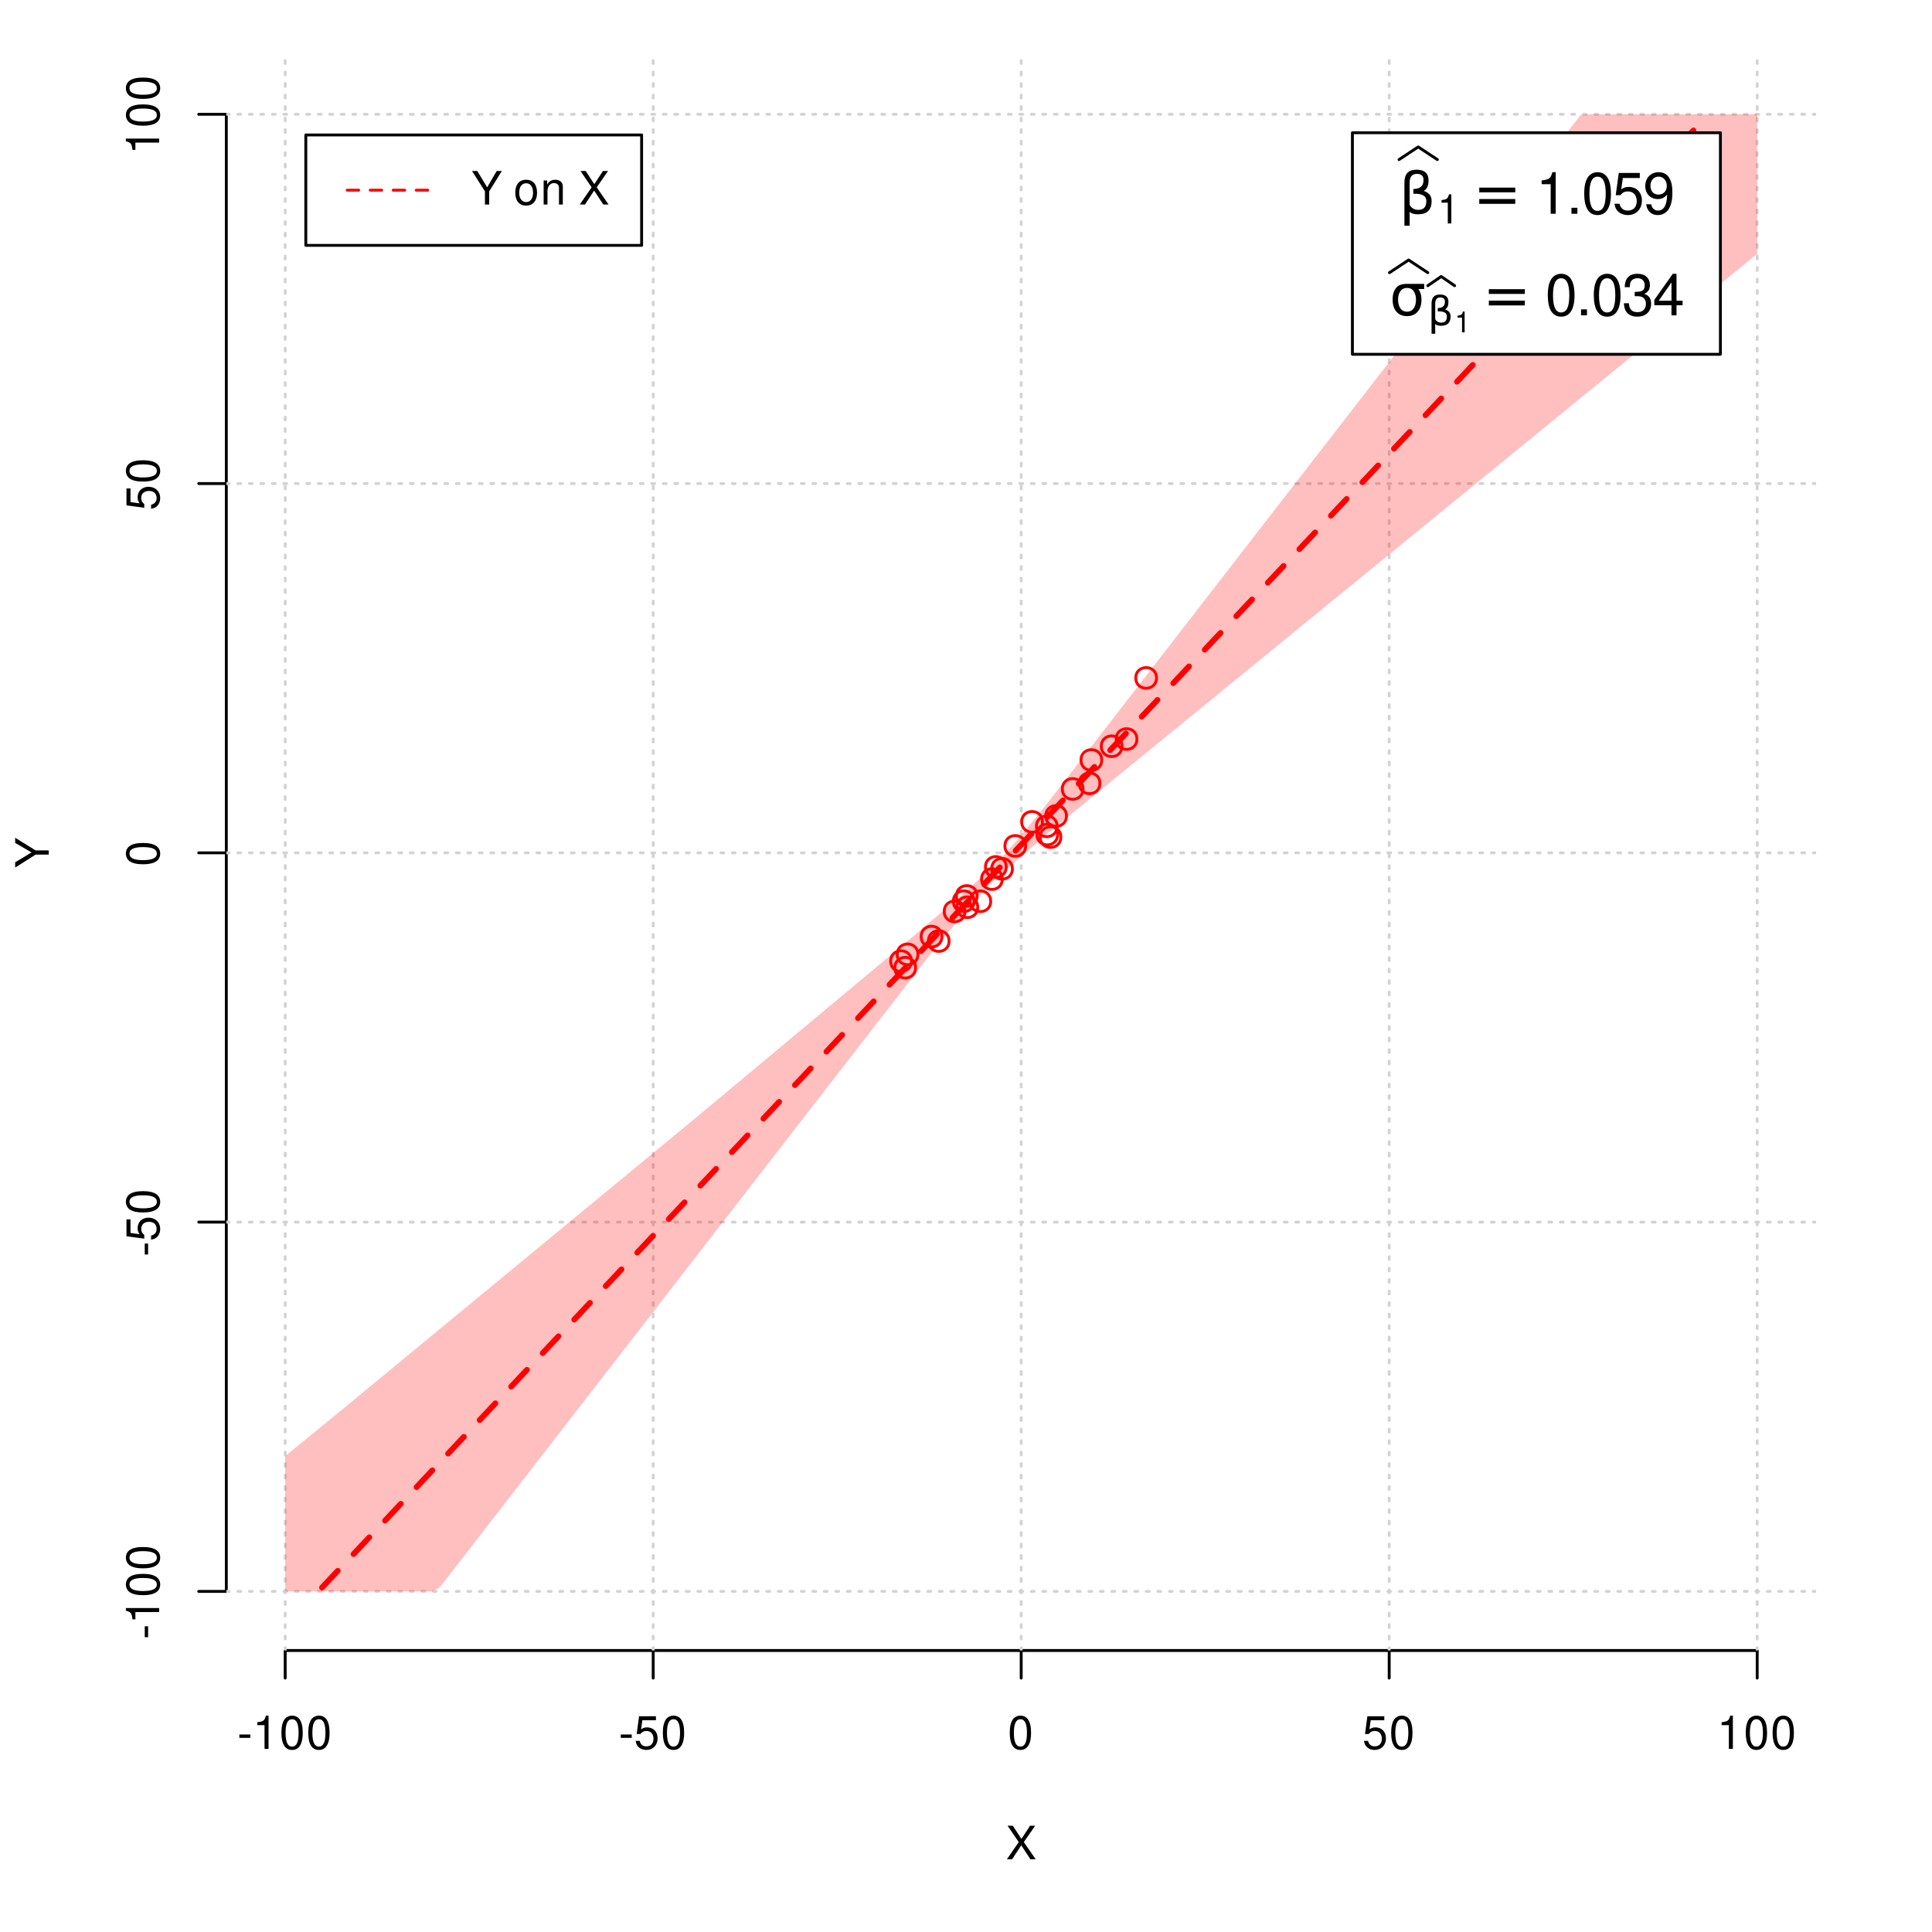 <?xml version="1.0" encoding="UTF-8"?>
<svg xmlns="http://www.w3.org/2000/svg" xmlns:xlink="http://www.w3.org/1999/xlink" width="504pt" height="504pt" viewBox="0 0 504 504" version="1.1">
<defs>
<g>
<symbol overflow="visible" id="glyph0-0">
<path style="stroke:none;" d=""/>
</symbol>
<symbol overflow="visible" id="glyph0-1">
<path style="stroke:none;" d="M 4.688 -4.484 L 7.641 -8.75 L 6.312 -8.75 L 4.062 -5.312 L 1.812 -8.75 L 0.453 -8.75 L 3.359 -4.484 L 0.266 0 L 1.625 0 L 4.016 -3.641 L 6.406 0 L 7.781 0 Z M 4.688 -4.484 "/>
</symbol>
<symbol overflow="visible" id="glyph0-2">
<path style="stroke:none;" d="M 3.406 -3.75 L 0.547 -3.75 L 0.547 -2.875 L 3.406 -2.875 Z M 3.406 -3.75 "/>
</symbol>
<symbol overflow="visible" id="glyph0-3">
<path style="stroke:none;" d="M 3.109 -6.188 L 3.109 0 L 4.156 0 L 4.156 -8.672 L 3.469 -8.672 C 3.094 -7.344 2.859 -7.156 1.219 -6.953 L 1.219 -6.188 Z M 3.109 -6.188 "/>
</symbol>
<symbol overflow="visible" id="glyph0-4">
<path style="stroke:none;" d="M 3.297 -8.672 C 2.516 -8.672 1.781 -8.312 1.344 -7.734 C 0.797 -6.953 0.516 -5.812 0.516 -4.203 C 0.516 -1.266 1.469 0.281 3.297 0.281 C 5.094 0.281 6.078 -1.266 6.078 -4.125 C 6.078 -5.812 5.812 -6.938 5.25 -7.734 C 4.812 -8.328 4.109 -8.672 3.297 -8.672 Z M 3.297 -7.734 C 4.438 -7.734 5 -6.578 5 -4.219 C 5 -1.75 4.453 -0.594 3.281 -0.594 C 2.156 -0.594 1.594 -1.797 1.594 -4.188 C 1.594 -6.578 2.156 -7.734 3.297 -7.734 Z M 3.297 -7.734 "/>
</symbol>
<symbol overflow="visible" id="glyph0-5">
<path style="stroke:none;" d="M 5.719 -8.516 L 1.312 -8.516 L 0.688 -3.875 L 1.656 -3.875 C 2.141 -4.469 2.562 -4.672 3.234 -4.672 C 4.375 -4.672 5.078 -3.891 5.078 -2.625 C 5.078 -1.406 4.375 -0.656 3.219 -0.656 C 2.297 -0.656 1.734 -1.125 1.469 -2.094 L 0.422 -2.094 C 0.562 -1.391 0.688 -1.062 0.938 -0.75 C 1.422 -0.094 2.281 0.281 3.234 0.281 C 4.953 0.281 6.156 -0.969 6.156 -2.766 C 6.156 -4.453 5.047 -5.609 3.406 -5.609 C 2.812 -5.609 2.328 -5.453 1.844 -5.094 L 2.172 -7.469 L 5.719 -7.469 Z M 5.719 -8.516 "/>
</symbol>
<symbol overflow="visible" id="glyph0-6">
<path style="stroke:none;" d="M 4.641 -3.438 L 7.938 -8.75 L 6.594 -8.75 L 4.109 -4.484 L 1.531 -8.75 L 0.156 -8.75 L 3.531 -3.438 L 3.531 0 L 4.641 0 Z M 4.641 -3.438 "/>
</symbol>
<symbol overflow="visible" id="glyph0-7">
<path style="stroke:none;" d=""/>
</symbol>
<symbol overflow="visible" id="glyph0-8">
<path style="stroke:none;" d="M 3.266 -6.469 C 1.484 -6.469 0.438 -5.203 0.438 -3.094 C 0.438 -0.969 1.484 0.281 3.281 0.281 C 5.047 0.281 6.125 -0.984 6.125 -3.047 C 6.125 -5.234 5.094 -6.469 3.266 -6.469 Z M 3.281 -5.547 C 4.406 -5.547 5.078 -4.625 5.078 -3.062 C 5.078 -1.578 4.375 -0.641 3.281 -0.641 C 2.156 -0.641 1.469 -1.578 1.469 -3.094 C 1.469 -4.625 2.156 -5.547 3.281 -5.547 Z M 3.281 -5.547 "/>
</symbol>
<symbol overflow="visible" id="glyph0-9">
<path style="stroke:none;" d="M 0.844 -6.281 L 0.844 0 L 1.844 0 L 1.844 -3.469 C 1.844 -4.75 2.516 -5.594 3.547 -5.594 C 4.344 -5.594 4.844 -5.109 4.844 -4.359 L 4.844 0 L 5.844 0 L 5.844 -4.75 C 5.844 -5.797 5.062 -6.469 3.859 -6.469 C 2.922 -6.469 2.312 -6.109 1.766 -5.234 L 1.766 -6.281 Z M 0.844 -6.281 "/>
</symbol>
<symbol overflow="visible" id="glyph1-0">
<path style="stroke:none;" d=""/>
</symbol>
<symbol overflow="visible" id="glyph1-1">
<path style="stroke:none;" d="M -3.438 -4.641 L -8.75 -7.938 L -8.75 -6.594 L -4.484 -4.109 L -8.75 -1.531 L -8.75 -0.156 L -3.438 -3.531 L 0 -3.531 L 0 -4.641 Z M -3.438 -4.641 "/>
</symbol>
<symbol overflow="visible" id="glyph1-2">
<path style="stroke:none;" d="M -3.75 -3.406 L -3.75 -0.547 L -2.875 -0.547 L -2.875 -3.406 Z M -3.75 -3.406 "/>
</symbol>
<symbol overflow="visible" id="glyph1-3">
<path style="stroke:none;" d="M -6.188 -3.109 L 0 -3.109 L 0 -4.156 L -8.672 -4.156 L -8.672 -3.469 C -7.344 -3.094 -7.156 -2.859 -6.953 -1.219 L -6.188 -1.219 Z M -6.188 -3.109 "/>
</symbol>
<symbol overflow="visible" id="glyph1-4">
<path style="stroke:none;" d="M -8.672 -3.297 C -8.672 -2.516 -8.312 -1.781 -7.734 -1.344 C -6.953 -0.797 -5.812 -0.516 -4.203 -0.516 C -1.266 -0.516 0.281 -1.469 0.281 -3.297 C 0.281 -5.094 -1.266 -6.078 -4.125 -6.078 C -5.812 -6.078 -6.938 -5.812 -7.734 -5.25 C -8.328 -4.812 -8.672 -4.109 -8.672 -3.297 Z M -7.734 -3.297 C -7.734 -4.438 -6.578 -5 -4.219 -5 C -1.75 -5 -0.594 -4.453 -0.594 -3.281 C -0.594 -2.156 -1.797 -1.594 -4.188 -1.594 C -6.578 -1.594 -7.734 -2.156 -7.734 -3.297 Z M -7.734 -3.297 "/>
</symbol>
<symbol overflow="visible" id="glyph1-5">
<path style="stroke:none;" d="M -8.516 -5.719 L -8.516 -1.312 L -3.875 -0.688 L -3.875 -1.656 C -4.469 -2.141 -4.672 -2.562 -4.672 -3.234 C -4.672 -4.375 -3.891 -5.078 -2.625 -5.078 C -1.406 -5.078 -0.656 -4.375 -0.656 -3.219 C -0.656 -2.297 -1.125 -1.734 -2.094 -1.469 L -2.094 -0.422 C -1.391 -0.562 -1.062 -0.688 -0.75 -0.938 C -0.094 -1.422 0.281 -2.281 0.281 -3.234 C 0.281 -4.953 -0.969 -6.156 -2.766 -6.156 C -4.453 -6.156 -5.609 -5.047 -5.609 -3.406 C -5.609 -2.812 -5.453 -2.328 -5.094 -1.844 L -7.469 -2.172 L -7.469 -5.719 Z M -8.516 -5.719 "/>
</symbol>
<symbol overflow="visible" id="glyph2-0">
<path style="stroke:none;" d="M 0.75 2.656 L 0.75 -10.578 L 8.25 -10.578 L 8.25 2.656 Z M 1.594 1.812 L 7.406 1.812 L 7.406 -9.734 L 1.594 -9.734 Z M 1.594 1.812 "/>
</symbol>
<symbol overflow="visible" id="glyph2-1">
<path style="stroke:none;" d="M 2.766 -0.5 L 2.766 3.125 L 1.406 3.125 L 1.406 -8.156 C 1.406 -10.375 2.445 -11.484 4.531 -11.484 C 6.645 -11.484 7.703 -10.547 7.703 -8.672 C 7.703 -7.336 7.285 -6.426 6.453 -5.938 C 7.816 -5.5 8.5 -4.625 8.5 -3.312 C 8.5 -1 7.32 0.156 4.969 0.156 C 3.926 0.156 3.191 -0.062 2.766 -0.5 Z M 2.766 -2.266 C 3.305 -1.422 4.055 -1 5.016 -1 C 6.422 -1 7.125 -1.766 7.125 -3.297 C 7.125 -4.672 5.992 -5.305 3.734 -5.203 L 3.734 -6.453 C 5.504 -6.453 6.391 -7.234 6.391 -8.797 C 6.391 -9.859 5.816 -10.391 4.672 -10.391 C 3.398 -10.391 2.766 -9.629 2.766 -8.109 Z M 2.766 -2.266 "/>
</symbol>
<symbol overflow="visible" id="glyph2-2">
<path style="stroke:none;" d="M 1.594 -6.812 L 10.984 -6.812 L 10.984 -5.578 L 1.594 -5.578 Z M 1.594 -3.828 L 10.984 -3.828 L 10.984 -2.578 L 1.594 -2.578 Z M 1.594 -3.828 "/>
</symbol>
<symbol overflow="visible" id="glyph2-3">
<path style="stroke:none;" d="M 4.594 -7.141 C 3.852 -7.141 3.281 -6.867 2.875 -6.328 C 2.457 -5.766 2.25 -5.02 2.25 -4.094 C 2.25 -3.113 2.457 -2.344 2.875 -1.781 C 3.289 -1.219 3.863 -0.938 4.594 -0.938 C 5.312 -0.938 5.879 -1.219 6.297 -1.781 C 6.711 -2.344 6.922 -3.113 6.922 -4.094 C 6.922 -4.988 6.711 -5.734 6.297 -6.328 C 5.91 -6.867 5.344 -7.141 4.594 -7.141 Z M 4.594 -8.203 L 9.062 -8.203 L 9.062 -6.859 L 7.562 -6.859 C 8.094 -6.098 8.359 -5.176 8.359 -4.094 C 8.359 -2.75 8.023 -1.695 7.359 -0.938 C 6.68 -0.164 5.758 0.219 4.594 0.219 C 3.414 0.219 2.492 -0.164 1.828 -0.938 C 1.16 -1.695 0.828 -2.75 0.828 -4.094 C 0.828 -5.445 1.16 -6.504 1.828 -7.266 C 2.379 -7.891 3.301 -8.203 4.594 -8.203 Z M 4.594 -8.203 "/>
</symbol>
<symbol overflow="visible" id="glyph3-0">
<path style="stroke:none;" d=""/>
</symbol>
<symbol overflow="visible" id="glyph3-1">
<path style="stroke:none;" d="M 2.719 -5.406 L 2.719 0 L 3.641 0 L 3.641 -7.594 L 3.031 -7.594 C 2.703 -6.422 2.5 -6.266 1.078 -6.078 L 1.078 -5.406 Z M 2.719 -5.406 "/>
</symbol>
<symbol overflow="visible" id="glyph4-0">
<path style="stroke:none;" d=""/>
</symbol>
<symbol overflow="visible" id="glyph4-1">
<path style="stroke:none;" d="M 3.891 -7.719 L 3.891 0 L 5.203 0 L 5.203 -10.844 L 4.328 -10.844 C 3.875 -9.188 3.562 -8.953 1.531 -8.688 L 1.531 -7.719 Z M 3.891 -7.719 "/>
</symbol>
<symbol overflow="visible" id="glyph4-2">
<path style="stroke:none;" d="M 2.859 -1.562 L 1.312 -1.562 L 1.312 0 L 2.859 0 Z M 2.859 -1.562 "/>
</symbol>
<symbol overflow="visible" id="glyph4-3">
<path style="stroke:none;" d="M 4.125 -10.844 C 3.141 -10.844 2.234 -10.391 1.688 -9.656 C 0.984 -8.703 0.641 -7.266 0.641 -5.25 C 0.641 -1.594 1.844 0.344 4.125 0.344 C 6.375 0.344 7.609 -1.594 7.609 -5.156 C 7.609 -7.266 7.281 -8.672 6.562 -9.656 C 6.016 -10.406 5.125 -10.844 4.125 -10.844 Z M 4.125 -9.672 C 5.547 -9.672 6.25 -8.219 6.25 -5.281 C 6.25 -2.188 5.562 -0.75 4.094 -0.75 C 2.703 -0.75 2 -2.25 2 -5.234 C 2 -8.219 2.703 -9.672 4.125 -9.672 Z M 4.125 -9.672 "/>
</symbol>
<symbol overflow="visible" id="glyph4-4">
<path style="stroke:none;" d="M 7.141 -10.641 L 1.656 -10.641 L 0.859 -4.844 L 2.062 -4.844 C 2.688 -5.578 3.188 -5.828 4.031 -5.828 C 5.453 -5.828 6.344 -4.859 6.344 -3.281 C 6.344 -1.75 5.453 -0.828 4.016 -0.828 C 2.859 -0.828 2.156 -1.406 1.844 -2.609 L 0.531 -2.609 C 0.703 -1.734 0.859 -1.312 1.172 -0.938 C 1.766 -0.125 2.844 0.344 4.047 0.344 C 6.188 0.344 7.688 -1.219 7.688 -3.469 C 7.688 -5.562 6.297 -7 4.266 -7 C 3.516 -7 2.906 -6.812 2.297 -6.359 L 2.719 -9.328 L 7.141 -9.328 Z M 7.141 -10.641 "/>
</symbol>
<symbol overflow="visible" id="glyph4-5">
<path style="stroke:none;" d="M 0.797 -2.469 C 1.047 -0.703 2.188 0.344 3.812 0.344 C 5 0.344 6.047 -0.219 6.672 -1.203 C 7.328 -2.266 7.641 -3.578 7.641 -5.547 C 7.641 -7.375 7.359 -8.531 6.734 -9.5 C 6.156 -10.375 5.219 -10.844 4.047 -10.844 C 2.031 -10.844 0.562 -9.328 0.562 -7.234 C 0.562 -5.234 1.922 -3.828 3.844 -3.828 C 4.844 -3.828 5.594 -4.188 6.266 -5.016 C 6.25 -2.312 5.422 -0.828 3.906 -0.828 C 2.969 -0.828 2.328 -1.422 2.109 -2.469 Z M 4.031 -9.688 C 5.266 -9.688 6.188 -8.656 6.188 -7.266 C 6.188 -5.922 5.297 -5 3.984 -5 C 2.719 -5 1.922 -5.891 1.922 -7.328 C 1.922 -8.703 2.812 -9.688 4.031 -9.688 Z M 4.031 -9.688 "/>
</symbol>
<symbol overflow="visible" id="glyph4-6">
<path style="stroke:none;" d="M 3.312 -5 L 4.031 -5 C 5.469 -5 6.234 -4.312 6.234 -3.016 C 6.234 -1.656 5.422 -0.828 4.047 -0.828 C 2.594 -0.828 1.891 -1.562 1.797 -3.156 L 0.484 -3.156 C 0.547 -2.281 0.688 -1.703 0.938 -1.234 C 1.5 -0.188 2.531 0.344 3.984 0.344 C 6.188 0.344 7.594 -0.969 7.594 -3.031 C 7.594 -4.406 7.062 -5.156 5.797 -5.609 C 6.781 -6.016 7.281 -6.766 7.281 -7.859 C 7.281 -9.719 6.062 -10.844 4.031 -10.844 C 1.891 -10.844 0.75 -9.641 0.703 -7.344 L 2.031 -7.344 C 2.047 -8.016 2.094 -8.391 2.266 -8.719 C 2.562 -9.328 3.219 -9.688 4.047 -9.688 C 5.219 -9.688 5.922 -8.984 5.922 -7.812 C 5.922 -7.047 5.656 -6.578 5.062 -6.328 C 4.703 -6.188 4.234 -6.125 3.312 -6.109 Z M 3.312 -5 "/>
</symbol>
<symbol overflow="visible" id="glyph4-7">
<path style="stroke:none;" d="M 4.906 -2.625 L 4.906 0 L 6.219 0 L 6.219 -2.625 L 7.797 -2.625 L 7.797 -3.812 L 6.219 -3.812 L 6.219 -10.844 L 5.25 -10.844 L 0.422 -4.016 L 0.422 -2.625 Z M 4.906 -3.812 L 1.578 -3.812 L 4.906 -8.594 Z M 4.906 -3.812 "/>
</symbol>
<symbol overflow="visible" id="glyph5-0">
<path style="stroke:none;" d="M 0.516 1.859 L 0.516 -7.406 L 5.766 -7.406 L 5.766 1.859 Z M 1.109 1.266 L 5.188 1.266 L 5.188 -6.812 L 1.109 -6.812 Z M 1.109 1.266 "/>
</symbol>
<symbol overflow="visible" id="glyph5-1">
<path style="stroke:none;" d="M 1.938 -0.359 L 1.938 2.188 L 0.984 2.188 L 0.984 -5.703 C 0.984 -7.266 1.711 -8.047 3.172 -8.047 C 4.648 -8.047 5.391 -7.391 5.391 -6.078 C 5.391 -5.141 5.098 -4.5 4.516 -4.156 C 5.473 -3.844 5.953 -3.234 5.953 -2.328 C 5.953 -0.703 5.125 0.109 3.469 0.109 C 2.75 0.109 2.238 -0.047 1.938 -0.359 Z M 1.938 -1.578 C 2.312 -0.992 2.836 -0.703 3.516 -0.703 C 4.492 -0.703 4.984 -1.238 4.984 -2.312 C 4.984 -3.27 4.191 -3.711 2.609 -3.641 L 2.609 -4.516 C 3.848 -4.516 4.469 -5.062 4.469 -6.156 C 4.469 -6.906 4.066 -7.281 3.266 -7.281 C 2.379 -7.281 1.938 -6.742 1.938 -5.672 Z M 1.938 -1.578 "/>
</symbol>
<symbol overflow="visible" id="glyph6-0">
<path style="stroke:none;" d=""/>
</symbol>
<symbol overflow="visible" id="glyph6-1">
<path style="stroke:none;" d="M 1.938 -3.859 L 1.938 0 L 2.609 0 L 2.609 -5.422 L 2.172 -5.422 C 1.938 -4.594 1.781 -4.484 0.766 -4.344 L 0.766 -3.859 Z M 1.938 -3.859 "/>
</symbol>
</g>
<clipPath id="clip1">
  <path d="M 74 14.398 L 75 14.398 L 75 430.559 L 74 430.559 Z M 74 14.398 "/>
</clipPath>
<clipPath id="clip2">
  <path d="M 170 14.398 L 171 14.398 L 171 430.559 L 170 430.559 Z M 170 14.398 "/>
</clipPath>
<clipPath id="clip3">
  <path d="M 266 14.398 L 267 14.398 L 267 430.559 L 266 430.559 Z M 266 14.398 "/>
</clipPath>
<clipPath id="clip4">
  <path d="M 362 14.398 L 363 14.398 L 363 430.559 L 362 430.559 Z M 362 14.398 "/>
</clipPath>
<clipPath id="clip5">
  <path d="M 458 14.398 L 459 14.398 L 459 430.559 L 458 430.559 Z M 458 14.398 "/>
</clipPath>
<clipPath id="clip6">
  <path d="M 59.039 414 L 473.758 414 L 473.758 416 L 59.039 416 Z M 59.039 414 "/>
</clipPath>
<clipPath id="clip7">
  <path d="M 59.039 318 L 473.758 318 L 473.758 320 L 59.039 320 Z M 59.039 318 "/>
</clipPath>
<clipPath id="clip8">
  <path d="M 59.039 222 L 473.758 222 L 473.758 223 L 59.039 223 Z M 59.039 222 "/>
</clipPath>
<clipPath id="clip9">
  <path d="M 59.039 125 L 473.758 125 L 473.758 127 L 59.039 127 Z M 59.039 125 "/>
</clipPath>
<clipPath id="clip10">
  <path d="M 59.039 29 L 473.758 29 L 473.758 31 L 59.039 31 Z M 59.039 29 "/>
</clipPath>
</defs>
<g id="surface1261">
<rect x="0" y="0" width="504" height="504" style="fill:rgb(100%,100%,100%);fill-opacity:1;stroke:none;"/>
<g style="fill:rgb(0%,0%,0%);fill-opacity:1;">
  <use xlink:href="#glyph0-1" x="262.398" y="485.029"/>
</g>
<g style="fill:rgb(0%,0%,0%);fill-opacity:1;">
  <use xlink:href="#glyph1-1" x="12.709" y="226.48"/>
</g>
<path style="fill:none;stroke-width:0.75;stroke-linecap:round;stroke-linejoin:round;stroke:rgb(0%,0%,0%);stroke-opacity:1;stroke-miterlimit:10;" d="M 74.398 430.559 L 458.398 430.559 "/>
<path style="fill:none;stroke-width:0.75;stroke-linecap:round;stroke-linejoin:round;stroke:rgb(0%,0%,0%);stroke-opacity:1;stroke-miterlimit:10;" d="M 74.398 430.559 L 74.398 437.762 "/>
<path style="fill:none;stroke-width:0.75;stroke-linecap:round;stroke-linejoin:round;stroke:rgb(0%,0%,0%);stroke-opacity:1;stroke-miterlimit:10;" d="M 170.398 430.559 L 170.398 437.762 "/>
<path style="fill:none;stroke-width:0.75;stroke-linecap:round;stroke-linejoin:round;stroke:rgb(0%,0%,0%);stroke-opacity:1;stroke-miterlimit:10;" d="M 266.398 430.559 L 266.398 437.762 "/>
<path style="fill:none;stroke-width:0.75;stroke-linecap:round;stroke-linejoin:round;stroke:rgb(0%,0%,0%);stroke-opacity:1;stroke-miterlimit:10;" d="M 362.398 430.559 L 362.398 437.762 "/>
<path style="fill:none;stroke-width:0.75;stroke-linecap:round;stroke-linejoin:round;stroke:rgb(0%,0%,0%);stroke-opacity:1;stroke-miterlimit:10;" d="M 458.398 430.559 L 458.398 437.762 "/>
<g style="fill:rgb(0%,0%,0%);fill-opacity:1;">
  <use xlink:href="#glyph0-2" x="61.898" y="456.229"/>
  <use xlink:href="#glyph0-3" x="65.898" y="456.229"/>
  <use xlink:href="#glyph0-4" x="72.898" y="456.229"/>
  <use xlink:href="#glyph0-4" x="79.898" y="456.229"/>
</g>
<g style="fill:rgb(0%,0%,0%);fill-opacity:1;">
  <use xlink:href="#glyph0-2" x="161.398" y="456.229"/>
  <use xlink:href="#glyph0-5" x="165.398" y="456.229"/>
  <use xlink:href="#glyph0-4" x="172.398" y="456.229"/>
</g>
<g style="fill:rgb(0%,0%,0%);fill-opacity:1;">
  <use xlink:href="#glyph0-4" x="262.898" y="456.229"/>
</g>
<g style="fill:rgb(0%,0%,0%);fill-opacity:1;">
  <use xlink:href="#glyph0-5" x="355.398" y="456.229"/>
  <use xlink:href="#glyph0-4" x="362.398" y="456.229"/>
</g>
<g style="fill:rgb(0%,0%,0%);fill-opacity:1;">
  <use xlink:href="#glyph0-3" x="447.898" y="456.229"/>
  <use xlink:href="#glyph0-4" x="454.898" y="456.229"/>
  <use xlink:href="#glyph0-4" x="461.898" y="456.229"/>
</g>
<path style="fill:none;stroke-width:0.75;stroke-linecap:round;stroke-linejoin:round;stroke:rgb(0%,0%,0%);stroke-opacity:1;stroke-miterlimit:10;" d="M 59.039 415.148 L 59.039 29.812 "/>
<path style="fill:none;stroke-width:0.75;stroke-linecap:round;stroke-linejoin:round;stroke:rgb(0%,0%,0%);stroke-opacity:1;stroke-miterlimit:10;" d="M 59.039 415.148 L 51.84 415.148 "/>
<path style="fill:none;stroke-width:0.75;stroke-linecap:round;stroke-linejoin:round;stroke:rgb(0%,0%,0%);stroke-opacity:1;stroke-miterlimit:10;" d="M 59.039 318.812 L 51.84 318.812 "/>
<path style="fill:none;stroke-width:0.75;stroke-linecap:round;stroke-linejoin:round;stroke:rgb(0%,0%,0%);stroke-opacity:1;stroke-miterlimit:10;" d="M 59.039 222.48 L 51.84 222.48 "/>
<path style="fill:none;stroke-width:0.75;stroke-linecap:round;stroke-linejoin:round;stroke:rgb(0%,0%,0%);stroke-opacity:1;stroke-miterlimit:10;" d="M 59.039 126.148 L 51.84 126.148 "/>
<path style="fill:none;stroke-width:0.75;stroke-linecap:round;stroke-linejoin:round;stroke:rgb(0%,0%,0%);stroke-opacity:1;stroke-miterlimit:10;" d="M 59.039 29.812 L 51.84 29.812 "/>
<g style="fill:rgb(0%,0%,0%);fill-opacity:1;">
  <use xlink:href="#glyph1-2" x="41.51" y="427.648"/>
  <use xlink:href="#glyph1-3" x="41.51" y="423.648"/>
  <use xlink:href="#glyph1-4" x="41.51" y="416.648"/>
  <use xlink:href="#glyph1-4" x="41.51" y="409.648"/>
</g>
<g style="fill:rgb(0%,0%,0%);fill-opacity:1;">
  <use xlink:href="#glyph1-2" x="41.51" y="327.812"/>
  <use xlink:href="#glyph1-5" x="41.51" y="323.812"/>
  <use xlink:href="#glyph1-4" x="41.51" y="316.812"/>
</g>
<g style="fill:rgb(0%,0%,0%);fill-opacity:1;">
  <use xlink:href="#glyph1-4" x="41.51" y="225.98"/>
</g>
<g style="fill:rgb(0%,0%,0%);fill-opacity:1;">
  <use xlink:href="#glyph1-5" x="41.51" y="133.148"/>
  <use xlink:href="#glyph1-4" x="41.51" y="126.148"/>
</g>
<g style="fill:rgb(0%,0%,0%);fill-opacity:1;">
  <use xlink:href="#glyph1-3" x="41.51" y="40.312"/>
  <use xlink:href="#glyph1-4" x="41.51" y="33.312"/>
  <use xlink:href="#glyph1-4" x="41.51" y="26.312"/>
</g>
<g clip-path="url(#clip1)" clip-rule="nonzero">
<path style="fill:none;stroke-width:0.75;stroke-linecap:round;stroke-linejoin:round;stroke:rgb(82.745%,82.745%,82.745%);stroke-opacity:1;stroke-dasharray:0.75,2.25;stroke-miterlimit:10;" d="M 74.398 430.559 L 74.398 14.398 "/>
</g>
<g clip-path="url(#clip2)" clip-rule="nonzero">
<path style="fill:none;stroke-width:0.75;stroke-linecap:round;stroke-linejoin:round;stroke:rgb(82.745%,82.745%,82.745%);stroke-opacity:1;stroke-dasharray:0.75,2.25;stroke-miterlimit:10;" d="M 170.398 430.559 L 170.398 14.398 "/>
</g>
<g clip-path="url(#clip3)" clip-rule="nonzero">
<path style="fill:none;stroke-width:0.75;stroke-linecap:round;stroke-linejoin:round;stroke:rgb(82.745%,82.745%,82.745%);stroke-opacity:1;stroke-dasharray:0.75,2.25;stroke-miterlimit:10;" d="M 266.398 430.559 L 266.398 14.398 "/>
</g>
<g clip-path="url(#clip4)" clip-rule="nonzero">
<path style="fill:none;stroke-width:0.75;stroke-linecap:round;stroke-linejoin:round;stroke:rgb(82.745%,82.745%,82.745%);stroke-opacity:1;stroke-dasharray:0.75,2.25;stroke-miterlimit:10;" d="M 362.398 430.559 L 362.398 14.398 "/>
</g>
<g clip-path="url(#clip5)" clip-rule="nonzero">
<path style="fill:none;stroke-width:0.75;stroke-linecap:round;stroke-linejoin:round;stroke:rgb(82.745%,82.745%,82.745%);stroke-opacity:1;stroke-dasharray:0.75,2.25;stroke-miterlimit:10;" d="M 458.398 430.559 L 458.398 14.398 "/>
</g>
<g clip-path="url(#clip6)" clip-rule="nonzero">
<path style="fill:none;stroke-width:0.75;stroke-linecap:round;stroke-linejoin:round;stroke:rgb(82.745%,82.745%,82.745%);stroke-opacity:1;stroke-dasharray:0.75,2.25;stroke-miterlimit:10;" d="M 59.039 415.148 L 473.762 415.148 "/>
</g>
<g clip-path="url(#clip7)" clip-rule="nonzero">
<path style="fill:none;stroke-width:0.75;stroke-linecap:round;stroke-linejoin:round;stroke:rgb(82.745%,82.745%,82.745%);stroke-opacity:1;stroke-dasharray:0.75,2.25;stroke-miterlimit:10;" d="M 59.039 318.812 L 473.762 318.812 "/>
</g>
<g clip-path="url(#clip8)" clip-rule="nonzero">
<path style="fill:none;stroke-width:0.75;stroke-linecap:round;stroke-linejoin:round;stroke:rgb(82.745%,82.745%,82.745%);stroke-opacity:1;stroke-dasharray:0.75,2.25;stroke-miterlimit:10;" d="M 59.039 222.48 L 473.762 222.48 "/>
</g>
<g clip-path="url(#clip9)" clip-rule="nonzero">
<path style="fill:none;stroke-width:0.75;stroke-linecap:round;stroke-linejoin:round;stroke:rgb(82.745%,82.745%,82.745%);stroke-opacity:1;stroke-dasharray:0.75,2.25;stroke-miterlimit:10;" d="M 59.039 126.148 L 473.762 126.148 "/>
</g>
<g clip-path="url(#clip10)" clip-rule="nonzero">
<path style="fill:none;stroke-width:0.75;stroke-linecap:round;stroke-linejoin:round;stroke:rgb(82.745%,82.745%,82.745%);stroke-opacity:1;stroke-dasharray:0.75,2.25;stroke-miterlimit:10;" d="M 59.039 29.812 L 473.762 29.812 "/>
</g>
<path style=" stroke:none;fill-rule:nonzero;fill:rgb(100%,0%,0%);fill-opacity:0.251;" d="M 74.398 415.148 L 74.398 379.852 L 76.32 378.281 L 78.238 376.715 L 80.16 375.145 L 82.078 373.578 L 84 372.008 L 85.922 370.441 L 87.84 368.871 L 89.762 367.293 L 91.68 365.711 L 93.602 364.125 L 95.52 362.543 L 97.441 360.957 L 99.359 359.375 L 101.281 357.789 L 103.199 356.207 L 105.121 354.621 L 107.039 353.039 L 108.961 351.453 L 110.879 349.871 L 112.801 348.285 L 114.719 346.703 L 116.641 345.121 L 118.559 343.535 L 120.48 341.953 L 122.398 340.367 L 124.32 338.785 L 126.238 337.199 L 128.16 335.617 L 130.078 334.031 L 132 332.449 L 133.922 330.863 L 135.84 329.281 L 137.762 327.695 L 139.68 326.113 L 141.602 324.527 L 143.52 322.945 L 145.441 321.359 L 147.359 319.777 L 149.281 318.191 L 151.199 316.609 L 153.121 315.023 L 155.039 313.441 L 156.961 311.855 L 158.879 310.273 L 160.801 308.688 L 162.719 307.105 L 164.641 305.52 L 166.559 303.938 L 168.48 302.352 L 170.398 300.77 L 172.32 299.184 L 174.238 297.602 L 176.16 296.016 L 178.078 294.434 L 180 292.848 L 181.922 291.266 L 183.84 289.664 L 185.762 288.062 L 187.68 286.457 L 189.602 284.855 L 191.52 283.254 L 193.441 281.652 L 195.359 280.047 L 197.281 278.445 L 199.199 276.844 L 201.121 275.238 L 203.039 273.637 L 204.961 272.035 L 206.879 270.434 L 208.801 268.828 L 210.719 267.227 L 212.641 265.625 L 214.559 264.02 L 216.48 262.418 L 218.398 260.816 L 220.32 259.215 L 222.238 257.609 L 224.16 256.008 L 226.078 254.406 L 228 252.801 L 229.922 251.199 L 231.84 249.598 L 233.762 247.996 L 235.68 246.391 L 237.602 244.77 L 239.52 243.141 L 241.441 241.512 L 243.359 239.883 L 245.281 238.258 L 247.199 236.629 L 249.121 235 L 251.039 233.371 L 252.961 231.613 L 254.879 229.844 L 256.801 228.074 L 258.719 226.309 L 260.641 224.387 L 262.559 222.266 L 264.48 220.141 L 266.398 217.855 L 268.32 215.551 L 270.238 213.246 L 272.16 210.914 L 274.078 208.434 L 277.922 203.48 L 279.84 201 L 281.762 198.523 L 283.68 196.047 L 285.602 193.566 L 287.52 191.09 L 289.441 188.613 L 291.359 186.133 L 293.281 183.656 L 295.199 181.176 L 297.121 178.699 L 299.039 176.223 L 300.961 173.742 L 302.879 171.266 L 304.801 168.789 L 306.719 166.309 L 308.641 163.832 L 310.559 161.355 L 312.48 158.875 L 314.398 156.398 L 316.32 153.922 L 318.238 151.441 L 320.16 148.965 L 322.078 146.488 L 324 144.008 L 325.922 141.531 L 327.84 139.055 L 329.762 136.574 L 331.68 134.098 L 333.602 131.621 L 335.52 129.141 L 337.441 126.664 L 339.359 124.188 L 341.281 121.707 L 343.199 119.23 L 345.121 116.754 L 347.039 114.273 L 348.961 111.797 L 350.879 109.32 L 352.801 106.84 L 354.719 104.363 L 356.641 101.883 L 358.559 99.406 L 360.48 96.93 L 362.398 94.449 L 364.32 91.973 L 366.238 89.496 L 368.16 87.016 L 370.078 84.539 L 372 82.062 L 373.922 79.582 L 375.84 77.105 L 377.762 74.629 L 379.68 72.148 L 381.602 69.672 L 383.52 67.195 L 385.441 64.715 L 387.359 62.238 L 389.281 59.762 L 391.199 57.281 L 393.121 54.805 L 395.039 52.328 L 396.961 49.848 L 398.879 47.371 L 400.801 44.895 L 402.719 42.414 L 404.641 39.938 L 406.559 37.461 L 408.48 34.98 L 410.398 32.504 L 412.32 30.023 L 414.238 29.812 L 458.398 29.812 L 458.398 66.211 L 456.48 67.777 L 454.559 69.348 L 452.641 70.914 L 450.719 72.484 L 448.801 74.051 L 446.879 75.617 L 444.961 77.188 L 443.039 78.754 L 441.121 80.324 L 439.199 81.891 L 437.281 83.461 L 435.359 85.027 L 433.441 86.598 L 431.52 88.164 L 429.602 89.734 L 427.68 91.301 L 425.762 92.871 L 423.84 94.438 L 421.922 96.004 L 420 97.574 L 418.078 99.141 L 416.16 100.711 L 414.238 102.277 L 412.32 103.848 L 410.398 105.414 L 408.48 106.984 L 406.559 108.551 L 404.641 110.121 L 402.719 111.688 L 400.801 113.258 L 398.879 114.824 L 396.961 116.391 L 395.039 117.961 L 393.121 119.527 L 391.199 121.098 L 389.281 122.664 L 387.359 124.234 L 385.441 125.801 L 383.52 127.371 L 381.602 128.938 L 379.68 130.508 L 377.762 132.074 L 375.84 133.645 L 373.922 135.211 L 372 136.777 L 370.078 138.348 L 368.16 139.914 L 366.238 141.484 L 364.32 143.051 L 362.398 144.621 L 360.48 146.188 L 358.559 147.758 L 356.641 149.324 L 354.719 150.895 L 352.801 152.461 L 350.879 154.027 L 348.961 155.598 L 347.039 157.164 L 345.121 158.734 L 343.199 160.301 L 341.281 161.871 L 339.359 163.438 L 337.441 165.008 L 335.52 166.574 L 333.602 168.145 L 331.68 169.711 L 329.762 171.281 L 327.84 172.848 L 325.922 174.414 L 324 175.984 L 322.078 177.551 L 320.16 179.121 L 318.238 180.688 L 316.32 182.258 L 314.398 183.824 L 312.48 185.395 L 310.559 186.961 L 308.641 188.531 L 306.719 190.098 L 304.801 191.668 L 302.879 193.234 L 300.961 194.801 L 299.039 196.371 L 297.121 197.938 L 295.199 199.508 L 293.281 201.074 L 291.359 202.645 L 289.441 204.211 L 287.52 205.781 L 285.602 207.348 L 283.68 208.918 L 281.762 210.484 L 279.84 212.051 L 277.922 213.621 L 276 215.188 L 274.078 216.758 L 272.16 218.379 L 270.238 220.059 L 268.32 221.738 L 266.398 223.418 L 264.48 225.098 L 262.559 226.777 L 260.641 228.457 L 258.719 230.23 L 256.801 232.223 L 254.879 234.227 L 252.961 236.531 L 251.039 238.836 L 249.121 241.141 L 247.199 243.445 L 245.281 245.75 L 243.359 248.082 L 241.441 250.559 L 239.52 253.035 L 237.602 255.516 L 235.68 257.992 L 233.762 260.473 L 231.84 262.949 L 229.922 265.426 L 228 267.906 L 226.078 270.383 L 224.16 272.859 L 222.238 275.34 L 220.32 277.816 L 218.398 280.293 L 216.48 282.773 L 214.559 285.25 L 212.641 287.727 L 210.719 290.207 L 208.801 292.684 L 206.879 295.16 L 204.961 297.641 L 203.039 300.117 L 201.121 302.594 L 199.199 305.074 L 197.281 307.551 L 195.359 310.027 L 193.441 312.508 L 191.52 314.984 L 189.602 317.461 L 187.68 319.941 L 185.762 322.418 L 183.84 324.895 L 181.922 327.375 L 180 329.852 L 178.078 332.332 L 176.16 334.809 L 174.238 337.285 L 172.32 339.766 L 170.398 342.242 L 168.48 344.719 L 166.559 347.199 L 164.641 349.676 L 162.719 352.152 L 160.801 354.633 L 158.879 357.109 L 156.961 359.586 L 155.039 362.066 L 153.121 364.543 L 151.199 367.02 L 149.281 369.5 L 147.359 371.977 L 145.441 374.453 L 143.52 376.934 L 141.602 379.41 L 139.68 381.887 L 137.762 384.367 L 135.84 386.844 L 133.922 389.32 L 132 391.801 L 130.078 394.277 L 128.16 396.754 L 126.238 399.234 L 124.32 401.711 L 122.398 404.188 L 120.48 406.668 L 118.559 409.145 L 116.641 411.625 L 114.719 414.102 L 112.801 415.148 Z M 74.398 415.148 "/>
<path style="fill:none;stroke-width:0.75;stroke-linecap:round;stroke-linejoin:round;stroke:rgb(100%,0%,0%);stroke-opacity:1;stroke-miterlimit:10;" d="M 237.758 250.727 C 237.758 254.328 232.355 254.328 232.355 250.727 C 232.355 247.125 237.758 247.125 237.758 250.727 "/>
<path style="fill:none;stroke-width:0.75;stroke-linecap:round;stroke-linejoin:round;stroke:rgb(100%,0%,0%);stroke-opacity:1;stroke-miterlimit:10;" d="M 267.559 220.676 C 267.559 224.277 262.156 224.277 262.156 220.676 C 262.156 217.078 267.559 217.078 267.559 220.676 "/>
<path style="fill:none;stroke-width:0.75;stroke-linecap:round;stroke-linejoin:round;stroke:rgb(100%,0%,0%);stroke-opacity:1;stroke-miterlimit:10;" d="M 287.41 198.27 C 287.41 201.871 282.008 201.871 282.008 198.27 C 282.008 194.668 287.41 194.668 287.41 198.27 "/>
<path style="fill:none;stroke-width:0.75;stroke-linecap:round;stroke-linejoin:round;stroke:rgb(100%,0%,0%);stroke-opacity:1;stroke-miterlimit:10;" d="M 239.461 248.957 C 239.461 252.559 234.059 252.559 234.059 248.957 C 234.059 245.359 239.461 245.359 239.461 248.957 "/>
<path style="fill:none;stroke-width:0.75;stroke-linecap:round;stroke-linejoin:round;stroke:rgb(100%,0%,0%);stroke-opacity:1;stroke-miterlimit:10;" d="M 261.465 229.328 C 261.465 232.93 256.066 232.93 256.066 229.328 C 256.066 225.73 261.465 225.73 261.465 229.328 "/>
<path style="fill:none;stroke-width:0.75;stroke-linecap:round;stroke-linejoin:round;stroke:rgb(100%,0%,0%);stroke-opacity:1;stroke-miterlimit:10;" d="M 296.582 192.797 C 296.582 196.398 291.184 196.398 291.184 192.797 C 291.184 189.195 296.582 189.195 296.582 192.797 "/>
<path style="fill:none;stroke-width:0.75;stroke-linecap:round;stroke-linejoin:round;stroke:rgb(100%,0%,0%);stroke-opacity:1;stroke-miterlimit:10;" d="M 282.531 205.816 C 282.531 209.418 277.129 209.418 277.129 205.816 C 277.129 202.219 282.531 202.219 282.531 205.816 "/>
<path style="fill:none;stroke-width:0.75;stroke-linecap:round;stroke-linejoin:round;stroke:rgb(100%,0%,0%);stroke-opacity:1;stroke-miterlimit:10;" d="M 238.848 252.445 C 238.848 256.043 233.445 256.043 233.445 252.445 C 233.445 248.844 238.848 248.844 238.848 252.445 "/>
<path style="fill:none;stroke-width:0.75;stroke-linecap:round;stroke-linejoin:round;stroke:rgb(100%,0%,0%);stroke-opacity:1;stroke-miterlimit:10;" d="M 301.695 176.852 C 301.695 180.449 296.293 180.449 296.293 176.852 C 296.293 173.25 301.695 173.25 301.695 176.852 "/>
<path style="fill:none;stroke-width:0.75;stroke-linecap:round;stroke-linejoin:round;stroke:rgb(100%,0%,0%);stroke-opacity:1;stroke-miterlimit:10;" d="M 292.699 194.672 C 292.699 198.273 287.301 198.273 287.301 194.672 C 287.301 191.074 292.699 191.074 292.699 194.672 "/>
<path style="fill:none;stroke-width:0.75;stroke-linecap:round;stroke-linejoin:round;stroke:rgb(100%,0%,0%);stroke-opacity:1;stroke-miterlimit:10;" d="M 247.586 245.492 C 247.586 249.09 242.188 249.09 242.188 245.492 C 242.188 241.891 247.586 241.891 247.586 245.492 "/>
<path style="fill:none;stroke-width:0.75;stroke-linecap:round;stroke-linejoin:round;stroke:rgb(100%,0%,0%);stroke-opacity:1;stroke-miterlimit:10;" d="M 271.938 214.395 C 271.938 217.992 266.535 217.992 266.535 214.395 C 266.535 210.793 271.938 210.793 271.938 214.395 "/>
<path style="fill:none;stroke-width:0.75;stroke-linecap:round;stroke-linejoin:round;stroke:rgb(100%,0%,0%);stroke-opacity:1;stroke-miterlimit:10;" d="M 254.113 235.102 C 254.113 238.699 248.715 238.699 248.715 235.102 C 248.715 231.5 254.113 231.5 254.113 235.102 "/>
<path style="fill:none;stroke-width:0.75;stroke-linecap:round;stroke-linejoin:round;stroke:rgb(100%,0%,0%);stroke-opacity:1;stroke-miterlimit:10;" d="M 275.898 217.707 C 275.898 221.309 270.496 221.309 270.496 217.707 C 270.496 214.109 275.898 214.109 275.898 217.707 "/>
<path style="fill:none;stroke-width:0.75;stroke-linecap:round;stroke-linejoin:round;stroke:rgb(100%,0%,0%);stroke-opacity:1;stroke-miterlimit:10;" d="M 278.207 212.863 C 278.207 216.461 272.809 216.461 272.809 212.863 C 272.809 209.262 278.207 209.262 278.207 212.863 "/>
<path style="fill:none;stroke-width:0.75;stroke-linecap:round;stroke-linejoin:round;stroke:rgb(100%,0%,0%);stroke-opacity:1;stroke-miterlimit:10;" d="M 262.488 226.16 C 262.488 229.762 257.086 229.762 257.086 226.16 C 257.086 222.562 262.488 222.562 262.488 226.16 "/>
<path style="fill:none;stroke-width:0.75;stroke-linecap:round;stroke-linejoin:round;stroke:rgb(100%,0%,0%);stroke-opacity:1;stroke-miterlimit:10;" d="M 255.051 236.664 C 255.051 240.266 249.652 240.266 249.652 236.664 C 249.652 233.066 255.051 233.066 255.051 236.664 "/>
<path style="fill:none;stroke-width:0.75;stroke-linecap:round;stroke-linejoin:round;stroke:rgb(100%,0%,0%);stroke-opacity:1;stroke-miterlimit:10;" d="M 258.441 235.117 C 258.441 238.715 253.043 238.715 253.043 235.117 C 253.043 231.516 258.441 231.516 258.441 235.117 "/>
<path style="fill:none;stroke-width:0.75;stroke-linecap:round;stroke-linejoin:round;stroke:rgb(100%,0%,0%);stroke-opacity:1;stroke-miterlimit:10;" d="M 275.773 215.562 C 275.773 219.164 270.375 219.164 270.375 215.562 C 270.375 211.965 275.773 211.965 275.773 215.562 "/>
<path style="fill:none;stroke-width:0.75;stroke-linecap:round;stroke-linejoin:round;stroke:rgb(100%,0%,0%);stroke-opacity:1;stroke-miterlimit:10;" d="M 251.727 237.77 C 251.727 241.367 246.324 241.367 246.324 237.77 C 246.324 234.168 251.727 234.168 251.727 237.77 "/>
<path style="fill:none;stroke-width:0.75;stroke-linecap:round;stroke-linejoin:round;stroke:rgb(100%,0%,0%);stroke-opacity:1;stroke-miterlimit:10;" d="M 276.738 218.367 C 276.738 221.969 271.34 221.969 271.34 218.367 C 271.34 214.77 276.738 214.77 276.738 218.367 "/>
<path style="fill:none;stroke-width:0.75;stroke-linecap:round;stroke-linejoin:round;stroke:rgb(100%,0%,0%);stroke-opacity:1;stroke-miterlimit:10;" d="M 286.93 204.352 C 286.93 207.953 281.531 207.953 281.531 204.352 C 281.531 200.754 286.93 200.754 286.93 204.352 "/>
<path style="fill:none;stroke-width:0.75;stroke-linecap:round;stroke-linejoin:round;stroke:rgb(100%,0%,0%);stroke-opacity:1;stroke-miterlimit:10;" d="M 254.906 233.738 C 254.906 237.336 249.508 237.336 249.508 233.738 C 249.508 230.137 254.906 230.137 254.906 233.738 "/>
<path style="fill:none;stroke-width:0.75;stroke-linecap:round;stroke-linejoin:round;stroke:rgb(100%,0%,0%);stroke-opacity:1;stroke-miterlimit:10;" d="M 245.711 244.332 C 245.711 247.934 240.312 247.934 240.312 244.332 C 240.312 240.73 245.711 240.73 245.711 244.332 "/>
<path style="fill:none;stroke-width:0.75;stroke-linecap:round;stroke-linejoin:round;stroke:rgb(100%,0%,0%);stroke-opacity:1;stroke-miterlimit:10;" d="M 264.102 226.641 C 264.102 230.242 258.703 230.242 258.703 226.641 C 258.703 223.039 264.102 223.039 264.102 226.641 "/>
<path style="fill:none;stroke-width:1.5;stroke-linecap:round;stroke-linejoin:round;stroke:rgb(100%,0%,0%);stroke-opacity:1;stroke-dasharray:6,6;stroke-miterlimit:10;" d="M 84 414.148 L 85.922 412.109 L 87.84 410.07 L 89.762 408.027 L 91.68 405.988 L 93.602 403.949 L 95.52 401.91 L 97.441 399.871 L 99.359 397.828 L 101.281 395.789 L 103.199 393.75 L 105.121 391.711 L 107.039 389.672 L 108.961 387.629 L 110.879 385.59 L 112.801 383.551 L 114.719 381.512 L 116.641 379.473 L 118.559 377.43 L 120.48 375.391 L 122.398 373.352 L 124.32 371.312 L 126.238 369.27 L 128.16 367.23 L 130.078 365.191 L 133.922 361.113 L 135.84 359.07 L 137.762 357.031 L 139.68 354.992 L 141.602 352.953 L 143.52 350.914 L 145.441 348.871 L 147.359 346.832 L 149.281 344.793 L 151.199 342.754 L 153.121 340.715 L 155.039 338.672 L 156.961 336.633 L 158.879 334.594 L 160.801 332.555 L 162.719 330.516 L 164.641 328.473 L 166.559 326.434 L 168.48 324.395 L 170.398 322.355 L 172.32 320.316 L 174.238 318.273 L 176.16 316.234 L 178.078 314.195 L 181.922 310.117 L 183.84 308.074 L 185.762 306.035 L 187.68 303.996 L 189.602 301.957 L 191.52 299.918 L 193.441 297.875 L 195.359 295.836 L 197.281 293.797 L 199.199 291.758 L 201.121 289.719 L 203.039 287.676 L 204.961 285.637 L 206.879 283.598 L 208.801 281.559 L 210.719 279.52 L 212.641 277.477 L 214.559 275.438 L 216.48 273.398 L 218.398 271.359 L 220.32 269.32 L 222.238 267.277 L 224.16 265.238 L 226.078 263.199 L 229.922 259.121 L 231.84 257.078 L 233.762 255.039 L 235.68 253 L 237.602 250.961 L 239.52 248.922 L 241.441 246.879 L 243.359 244.84 L 245.281 242.801 L 247.199 240.762 L 249.121 238.723 L 251.039 236.68 L 252.961 234.641 L 254.879 232.602 L 256.801 230.562 L 258.719 228.523 L 260.641 226.48 L 262.559 224.441 L 264.48 222.402 L 266.398 220.363 L 268.32 218.324 L 270.238 216.281 L 272.16 214.242 L 274.078 212.203 L 277.922 208.125 L 279.84 206.082 L 281.762 204.043 L 283.68 202.004 L 285.602 199.965 L 287.52 197.926 L 289.441 195.883 L 291.359 193.844 L 293.281 191.805 L 295.199 189.766 L 297.121 187.727 L 299.039 185.684 L 300.961 183.645 L 302.879 181.605 L 304.801 179.566 L 306.719 177.527 L 308.641 175.484 L 310.559 173.445 L 312.48 171.406 L 314.398 169.367 L 316.32 167.328 L 318.238 165.285 L 320.16 163.246 L 322.078 161.207 L 324 159.168 L 325.922 157.125 L 327.84 155.086 L 329.762 153.047 L 331.68 151.008 L 333.602 148.969 L 335.52 146.926 L 337.441 144.887 L 339.359 142.848 L 341.281 140.809 L 343.199 138.77 L 345.121 136.727 L 347.039 134.688 L 348.961 132.648 L 350.879 130.609 L 352.801 128.57 L 354.719 126.527 L 356.641 124.488 L 358.559 122.449 L 360.48 120.41 L 362.398 118.371 L 364.32 116.328 L 366.238 114.289 L 368.16 112.25 L 370.078 110.211 L 372 108.172 L 373.922 106.129 L 375.84 104.09 L 377.762 102.051 L 379.68 100.012 L 381.602 97.973 L 383.52 95.93 L 385.441 93.891 L 387.359 91.852 L 389.281 89.812 L 391.199 87.773 L 393.121 85.73 L 395.039 83.691 L 396.961 81.652 L 398.879 79.613 L 400.801 77.574 L 402.719 75.531 L 404.641 73.492 L 406.559 71.453 L 408.48 69.414 L 410.398 67.375 L 412.32 65.332 L 414.238 63.293 L 416.16 61.254 L 418.078 59.215 L 420 57.176 L 421.922 55.133 L 423.84 53.094 L 425.762 51.055 L 427.68 49.016 L 429.602 46.977 L 431.52 44.934 L 433.441 42.895 L 435.359 40.855 L 437.281 38.816 L 439.199 36.777 L 441.121 34.734 L 443.039 32.695 L 444.961 30.656 "/>
<path style="fill-rule:nonzero;fill:rgb(100%,100%,100%);fill-opacity:1;stroke-width:0.75;stroke-linecap:round;stroke-linejoin:round;stroke:rgb(0%,0%,0%);stroke-opacity:1;stroke-miterlimit:10;" d="M 352.801 92.43 L 448.801 92.43 L 448.801 34.629 L 352.801 34.629 Z M 352.801 92.43 "/>
<g style="fill:rgb(0%,0%,0%);fill-opacity:1;">
  <use xlink:href="#glyph2-1" x="364.965" y="55.752"/>
</g>
<path style="fill:none;stroke-width:0.75;stroke-linecap:round;stroke-linejoin:round;stroke:rgb(0%,0%,0%);stroke-opacity:1;stroke-miterlimit:10;" d="M 364.965 41.629 L 369.965 38.328 L 374.965 41.629 "/>
<g style="fill:rgb(0%,0%,0%);fill-opacity:1;">
  <use xlink:href="#glyph3-1" x="374.965" y="58.283"/>
</g>
<g style="fill:rgb(0%,0%,0%);fill-opacity:1;">
  <use xlink:href="#glyph2-2" x="384.301" y="55.752"/>
</g>
<g style="fill:rgb(0%,0%,0%);fill-opacity:1;">
  <use xlink:href="#glyph4-1" x="400.633" y="55.763"/>
  <use xlink:href="#glyph4-2" x="408.633" y="55.763"/>
  <use xlink:href="#glyph4-3" x="412.633" y="55.763"/>
  <use xlink:href="#glyph4-4" x="420.633" y="55.763"/>
  <use xlink:href="#glyph4-5" x="428.633" y="55.763"/>
</g>
<g style="fill:rgb(0%,0%,0%);fill-opacity:1;">
  <use xlink:href="#glyph2-3" x="362.465" y="82.252"/>
</g>
<path style="fill:none;stroke-width:0.75;stroke-linecap:round;stroke-linejoin:round;stroke:rgb(0%,0%,0%);stroke-opacity:1;stroke-miterlimit:10;" d="M 362.465 71.129 L 367.465 67.828 L 372.465 71.129 "/>
<g style="fill:rgb(0%,0%,0%);fill-opacity:1;">
  <use xlink:href="#glyph5-1" x="372.465" y="84.875"/>
</g>
<path style="fill:none;stroke-width:0.75;stroke-linecap:round;stroke-linejoin:round;stroke:rgb(0%,0%,0%);stroke-opacity:1;stroke-miterlimit:10;" d="M 372.465 74.531 L 375.965 72.129 L 379.465 74.531 "/>
<g style="fill:rgb(0%,0%,0%);fill-opacity:1;">
  <use xlink:href="#glyph6-1" x="379.465" y="86.698"/>
</g>
<g style="fill:rgb(0%,0%,0%);fill-opacity:1;">
  <use xlink:href="#glyph2-2" x="386.801" y="82.252"/>
</g>
<g style="fill:rgb(0%,0%,0%);fill-opacity:1;">
  <use xlink:href="#glyph4-3" x="403.133" y="82.263"/>
  <use xlink:href="#glyph4-2" x="411.133" y="82.263"/>
  <use xlink:href="#glyph4-3" x="415.133" y="82.263"/>
  <use xlink:href="#glyph4-6" x="423.133" y="82.263"/>
  <use xlink:href="#glyph4-7" x="431.133" y="82.263"/>
</g>
<path style="fill-rule:nonzero;fill:rgb(100%,100%,100%);fill-opacity:1;stroke-width:0.75;stroke-linecap:round;stroke-linejoin:round;stroke:rgb(0%,0%,0%);stroke-opacity:1;stroke-miterlimit:10;" d="M 79.777 35.207 L 167.379 35.207 L 167.379 64.008 L 79.777 64.008 Z M 79.777 35.207 "/>
<path style="fill:none;stroke-width:0.75;stroke-linecap:round;stroke-linejoin:round;stroke:rgb(100%,0%,0%);stroke-opacity:1;stroke-dasharray:3,3;stroke-miterlimit:10;" d="M 90.574 49.609 L 112.176 49.609 "/>
<g style="fill:rgb(0%,0%,0%);fill-opacity:1;">
  <use xlink:href="#glyph0-6" x="122.977" y="53.357"/>
</g>
<g style="fill:rgb(0%,0%,0%);fill-opacity:1;">
  <use xlink:href="#glyph0-7" x="130.977" y="53.357"/>
  <use xlink:href="#glyph0-8" x="133.977" y="53.357"/>
  <use xlink:href="#glyph0-9" x="140.977" y="53.357"/>
  <use xlink:href="#glyph0-7" x="147.977" y="53.357"/>
</g>
<g style="fill:rgb(0%,0%,0%);fill-opacity:1;">
  <use xlink:href="#glyph0-1" x="150.977" y="53.357"/>
</g>
<g style="fill:rgb(0%,0%,0%);fill-opacity:1;">
  <use xlink:href="#glyph0-7" x="158.977" y="53.357"/>
</g>
</g>
</svg>

